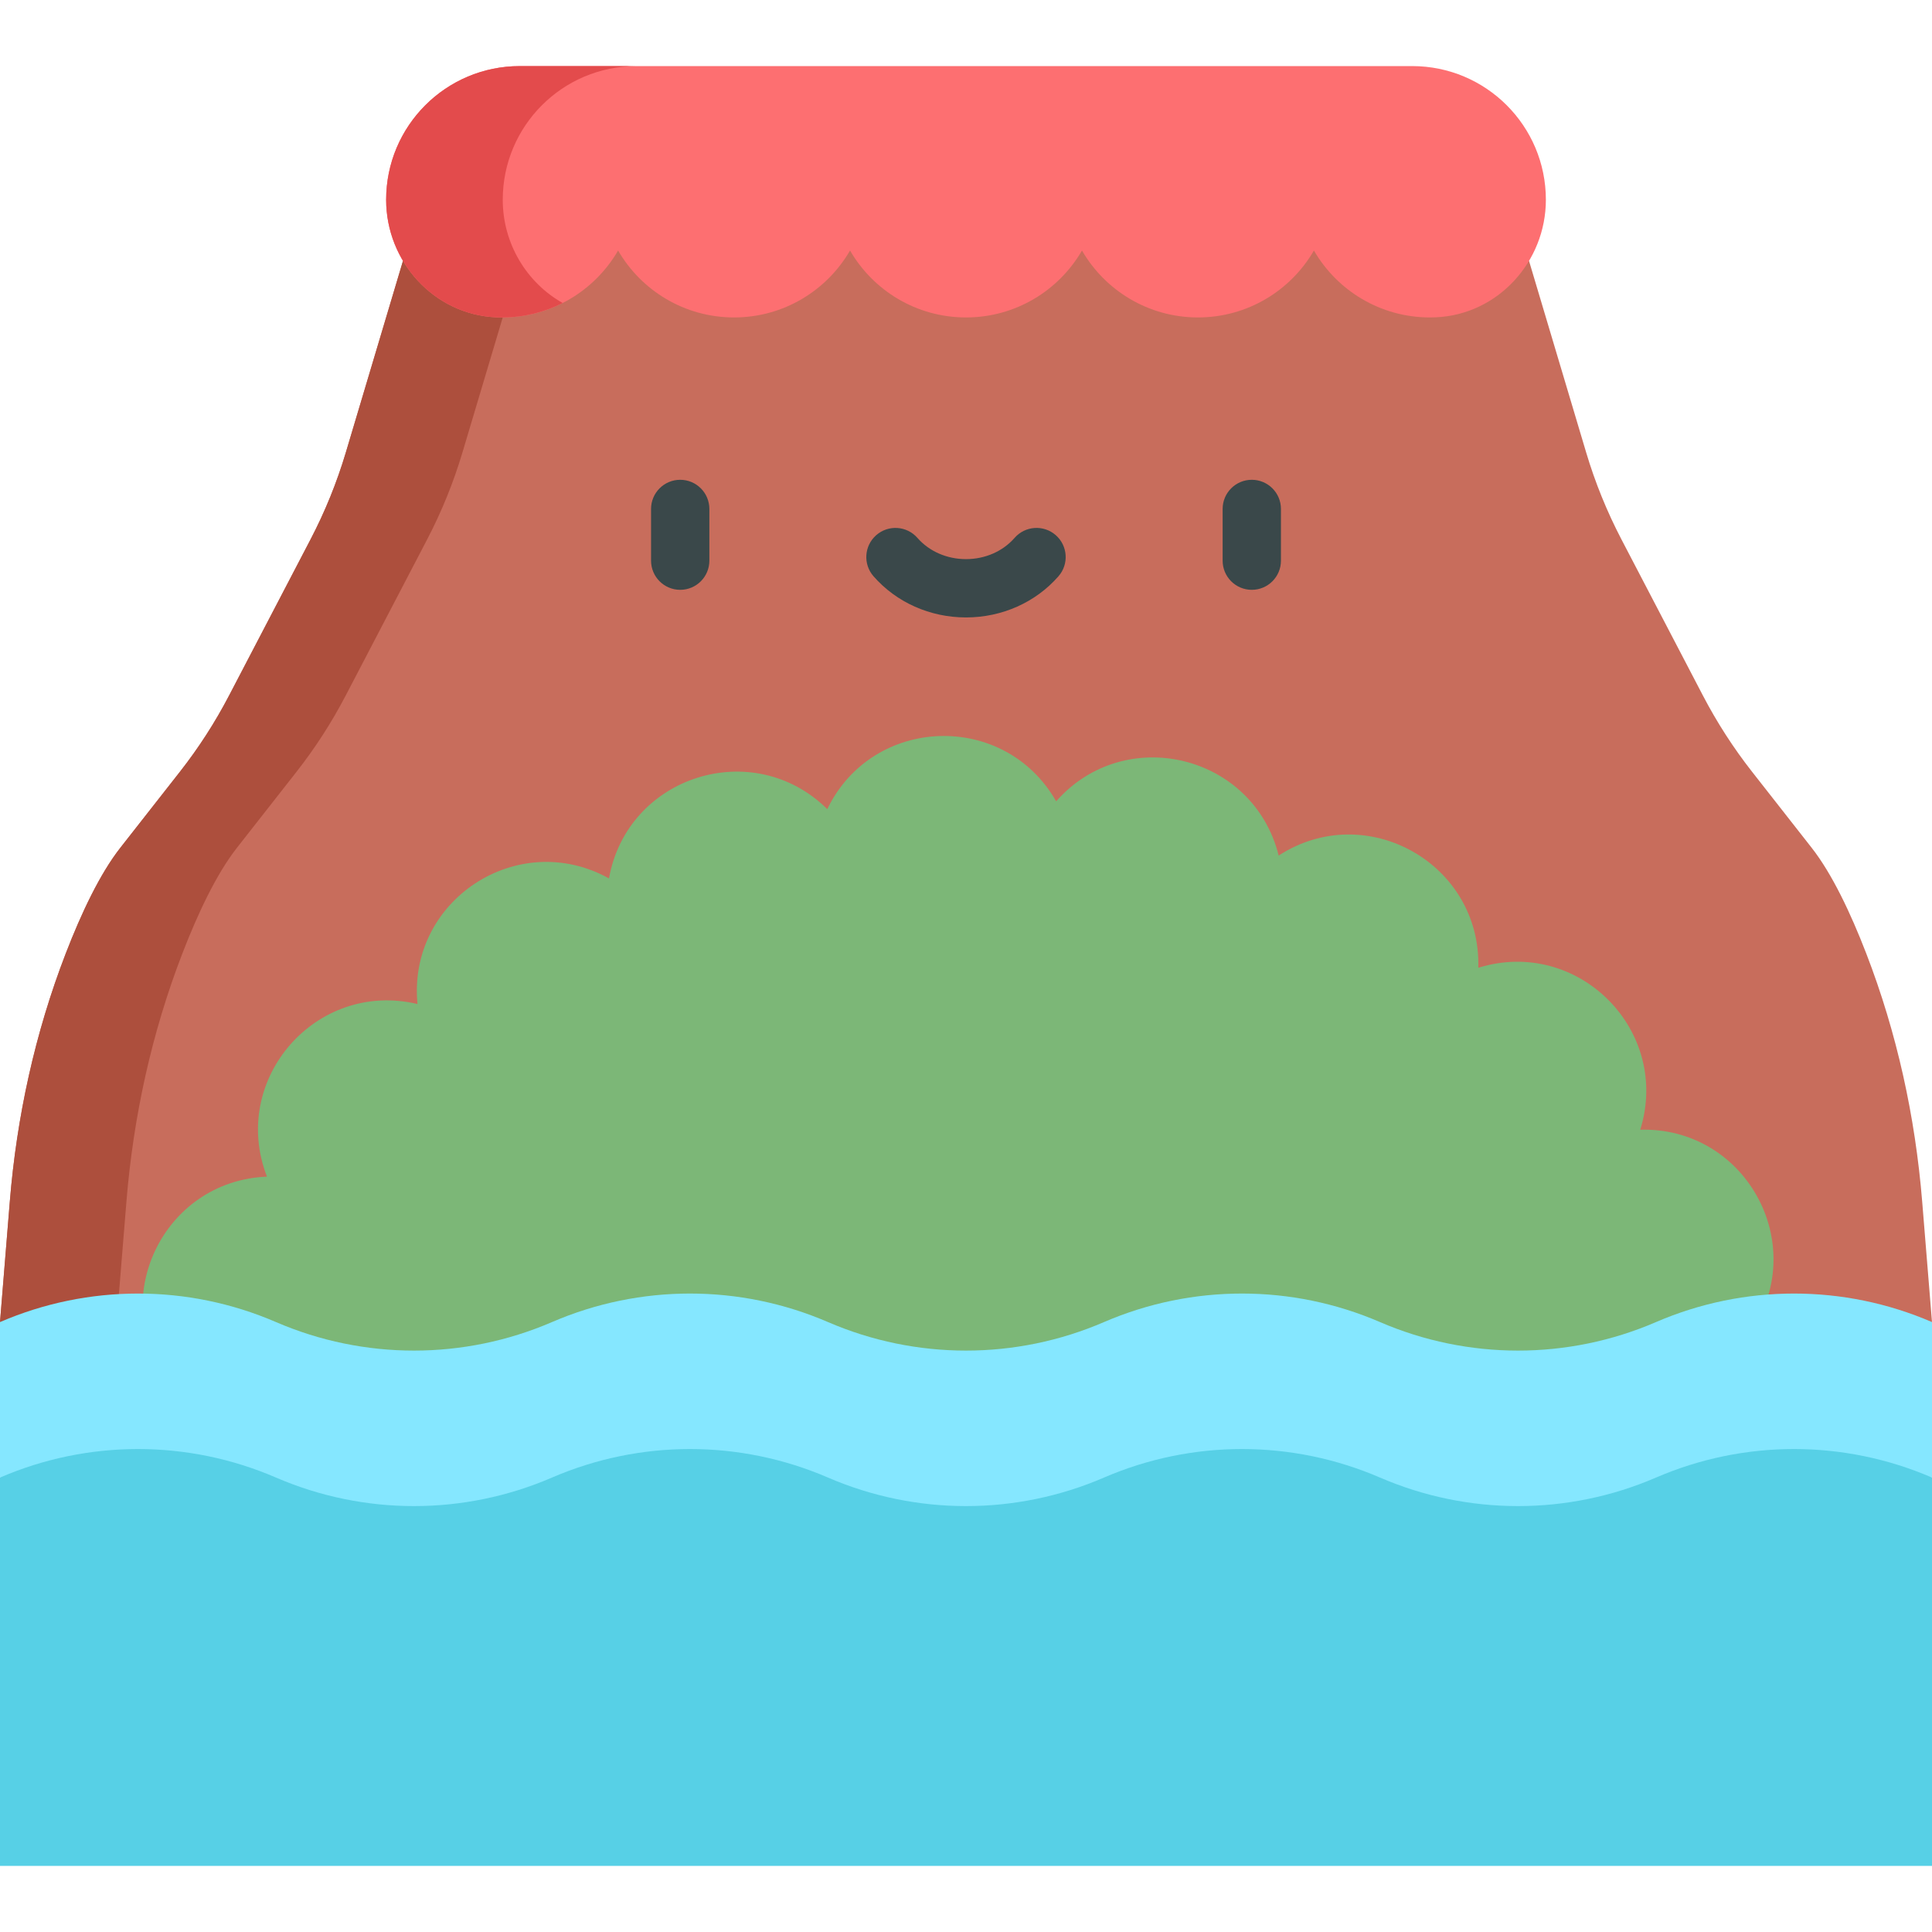 <?xml version="1.0" encoding="iso-8859-1"?>
<!-- Generator: Adobe Illustrator 19.0.0, SVG Export Plug-In . SVG Version: 6.00 Build 0)  -->
<svg version="1.1" id="Capa_1" xmlns="http://www.w3.org/2000/svg" xmlns:xlink="http://www.w3.org/1999/xlink" x="0px" y="0px"
	 viewBox="0 0 512 512" style="enable-background:new 0 0 512 512;" xml:space="preserve">
<path style="fill:#C86D5C;" d="M512,350.363l-2.599-31.914c-1.833-22.509-6.687-44.701-14.823-65.768
	c-4.131-10.695-9.056-21.113-14.476-28.025l-15.794-20.144c-4.939-6.299-9.286-13.039-12.99-20.135l-21.621-41.437
	c-3.844-7.367-6.975-15.084-9.35-23.047l-15.144-50.767l-57.422-22.196L256,38.22l-91.781,8.709l-57.422,22.196l-15.145,50.767
	c-2.376,7.962-5.506,15.68-9.35,23.047l-21.621,41.437c-3.702,7.096-8.051,13.836-12.99,20.135l-15.794,20.144
	c-5.42,6.913-10.345,17.33-14.476,28.025c-8.136,21.067-12.99,43.258-14.823,65.768L0,350.363l256,96.736L512,350.363z"/>
<path style="fill:#AD4F3D;" d="M30.905,350.363l2.599-31.914c1.833-22.509,6.687-44.702,14.823-65.768
	c4.131-10.695,9.056-21.113,14.476-28.026l15.794-20.144c4.939-6.299,9.286-13.039,12.99-20.135l21.621-41.436
	c3.844-7.367,6.975-15.085,9.35-23.047l15.145-50.767l57.422-22.196l76.328-7.243l-15.453-1.466l-91.781,8.709l-57.423,22.196
	l-15.145,50.767c-2.376,7.962-5.506,15.68-9.35,23.047l-21.621,41.436c-3.702,7.096-8.051,13.836-12.99,20.135l-15.794,20.144
	c-5.42,6.913-10.345,17.33-14.476,28.026c-8.136,21.067-12.99,43.258-14.823,65.768L0,350.363l256,96.736l15.453-5.839
	L30.905,350.363z"/>
<path style="fill:#7CB777;" d="M489.81,392.097c3.191-16.789-6.484-35.09-25.382-39.804c15.022-23.178-2.137-53.696-29.746-52.904
	l0,0l0,0c8.212-26.372-16.545-51.128-42.916-42.916l0,0c0.792-27.61-29.725-44.769-52.904-29.746l0,0l0,0
	c-6.686-26.799-40.701-35.089-58.968-14.37l0,0c-13.668-24.002-48.659-22.806-60.657,2.072l0,0
	c-19.637-19.424-53.007-8.833-57.849,18.361l0,0l0,0c-24.15-13.406-53.425,5.796-50.75,33.287l0,0l0,0
	c-26.871-6.393-49.88,19.995-39.888,45.745l0,0l0,0c-27.6,1.094-42.636,32.711-26.067,54.81l0,0
	c-12.893,4.169-20.877,14.6-23.094,26.125v59.836h468.821L489.81,392.097z"/>
<path style="fill:#FD6F71;" d="M256.003,17.513h118.241c19.567,0,35.429,15.863,35.429,35.429l0,0
	c0,16.42-12.699,30.404-29.103,31.146c-0.541,0.025-1.086,0.037-1.633,0.037l0,0c-13.131,0-24.595-7.131-30.732-17.731v-0.005
	c-6.137,10.604-17.604,17.737-30.735,17.737l0,0c-13.131,0-24.595-7.131-30.732-17.731v-0.005
	c-6.137,10.604-17.604,17.737-30.735,17.737l0,0l0,0c-13.133,0-24.599-7.133-30.735-17.737v0.005
	c-6.138,10.601-17.603,17.731-30.732,17.731l0,0c-13.133,0-24.599-7.133-30.735-17.737v0.005
	c-6.138,10.601-17.603,17.731-30.732,17.731l0,0c-0.547,0-1.091-0.012-1.633-0.037c-16.404-0.743-29.103-14.726-29.103-31.146l0,0
	c-0.002-19.566,15.861-35.429,35.427-35.429H256H256.003z"/>
<path style="fill:#E34B4C;" d="M133.234,52.942L133.234,52.942c0-19.567,15.863-35.429,35.429-35.429h-30.905
	c-19.567,0-35.429,15.862-35.429,35.429l0,0c0,16.42,12.699,30.405,29.103,31.146c0.541,0.025,1.086,0.037,1.633,0.037l0,0
	c5.776,0,11.228-1.383,16.047-3.83C139.591,74.943,133.234,64.555,133.234,52.942z"/>
<g>
	<path style="fill:#3A484A;" d="M180.262,156.31c-4.267,0-7.726-3.459-7.726-7.726v-13.708c0-4.267,3.459-7.726,7.726-7.726
		s7.726,3.459,7.726,7.726v13.708C187.988,152.852,184.529,156.31,180.262,156.31z"/>
	<path style="fill:#3A484A;" d="M331.738,156.31c-4.267,0-7.726-3.459-7.726-7.726v-13.708c0-4.267,3.459-7.726,7.726-7.726
		s7.726,3.459,7.726,7.726v13.708C339.464,152.852,336.005,156.31,331.738,156.31z"/>
	<path style="fill:#3A484A;" d="M256,163.628c-9.515,0-18.448-3.978-24.51-10.913c-2.808-3.213-2.481-8.094,0.732-10.902
		c3.213-2.807,8.094-2.481,10.902,0.732c3.127,3.577,7.82,5.629,12.876,5.629s9.749-2.052,12.876-5.629
		c2.808-3.213,7.689-3.541,10.902-0.732c3.213,2.808,3.541,7.689,0.732,10.902C274.448,159.65,265.515,163.628,256,163.628z"/>
</g>
<polygon style="fill:#57D0E6;" points="490.41,364.543 14.92,364.543 0,391.57 0,494.487 512,494.487 512,391.57 "/>
<path style="fill:#85E7FF;" d="M438.857,350.363L438.857,350.363c-23.34,10.078-49.803,10.078-73.143,0l0,0
	c-23.34-10.078-49.803-10.078-73.143,0l0,0c-23.34,10.078-49.803,10.078-73.143,0l0,0c-23.34-10.078-49.803-10.078-73.143,0l0,0
	c-23.34,10.078-49.803,10.078-73.143,0l0,0c-23.34-10.078-49.803-10.078-73.143,0v41.207c23.34-10.078,49.803-10.078,73.143,0l0,0
	c23.34,10.078,49.803,10.078,73.143,0l0,0c23.34-10.078,49.803-10.078,73.143,0l0,0c23.34,10.078,49.803,10.078,73.143,0l0,0
	c23.34-10.078,49.803-10.078,73.143,0l0,0c23.34,10.078,49.803,10.078,73.143,0l0,0c23.34-10.078,49.803-10.078,73.143,0v-41.207
	C488.66,340.283,462.197,340.283,438.857,350.363z"/>
<g>
</g>
<g>
</g>
<g>
</g>
<g>
</g>
<g>
</g>
<g>
</g>
<g>
</g>
<g>
</g>
<g>
</g>
<g>
</g>
<g>
</g>
<g>
</g>
<g>
</g>
<g>
</g>
<g>
</g>
</svg>
